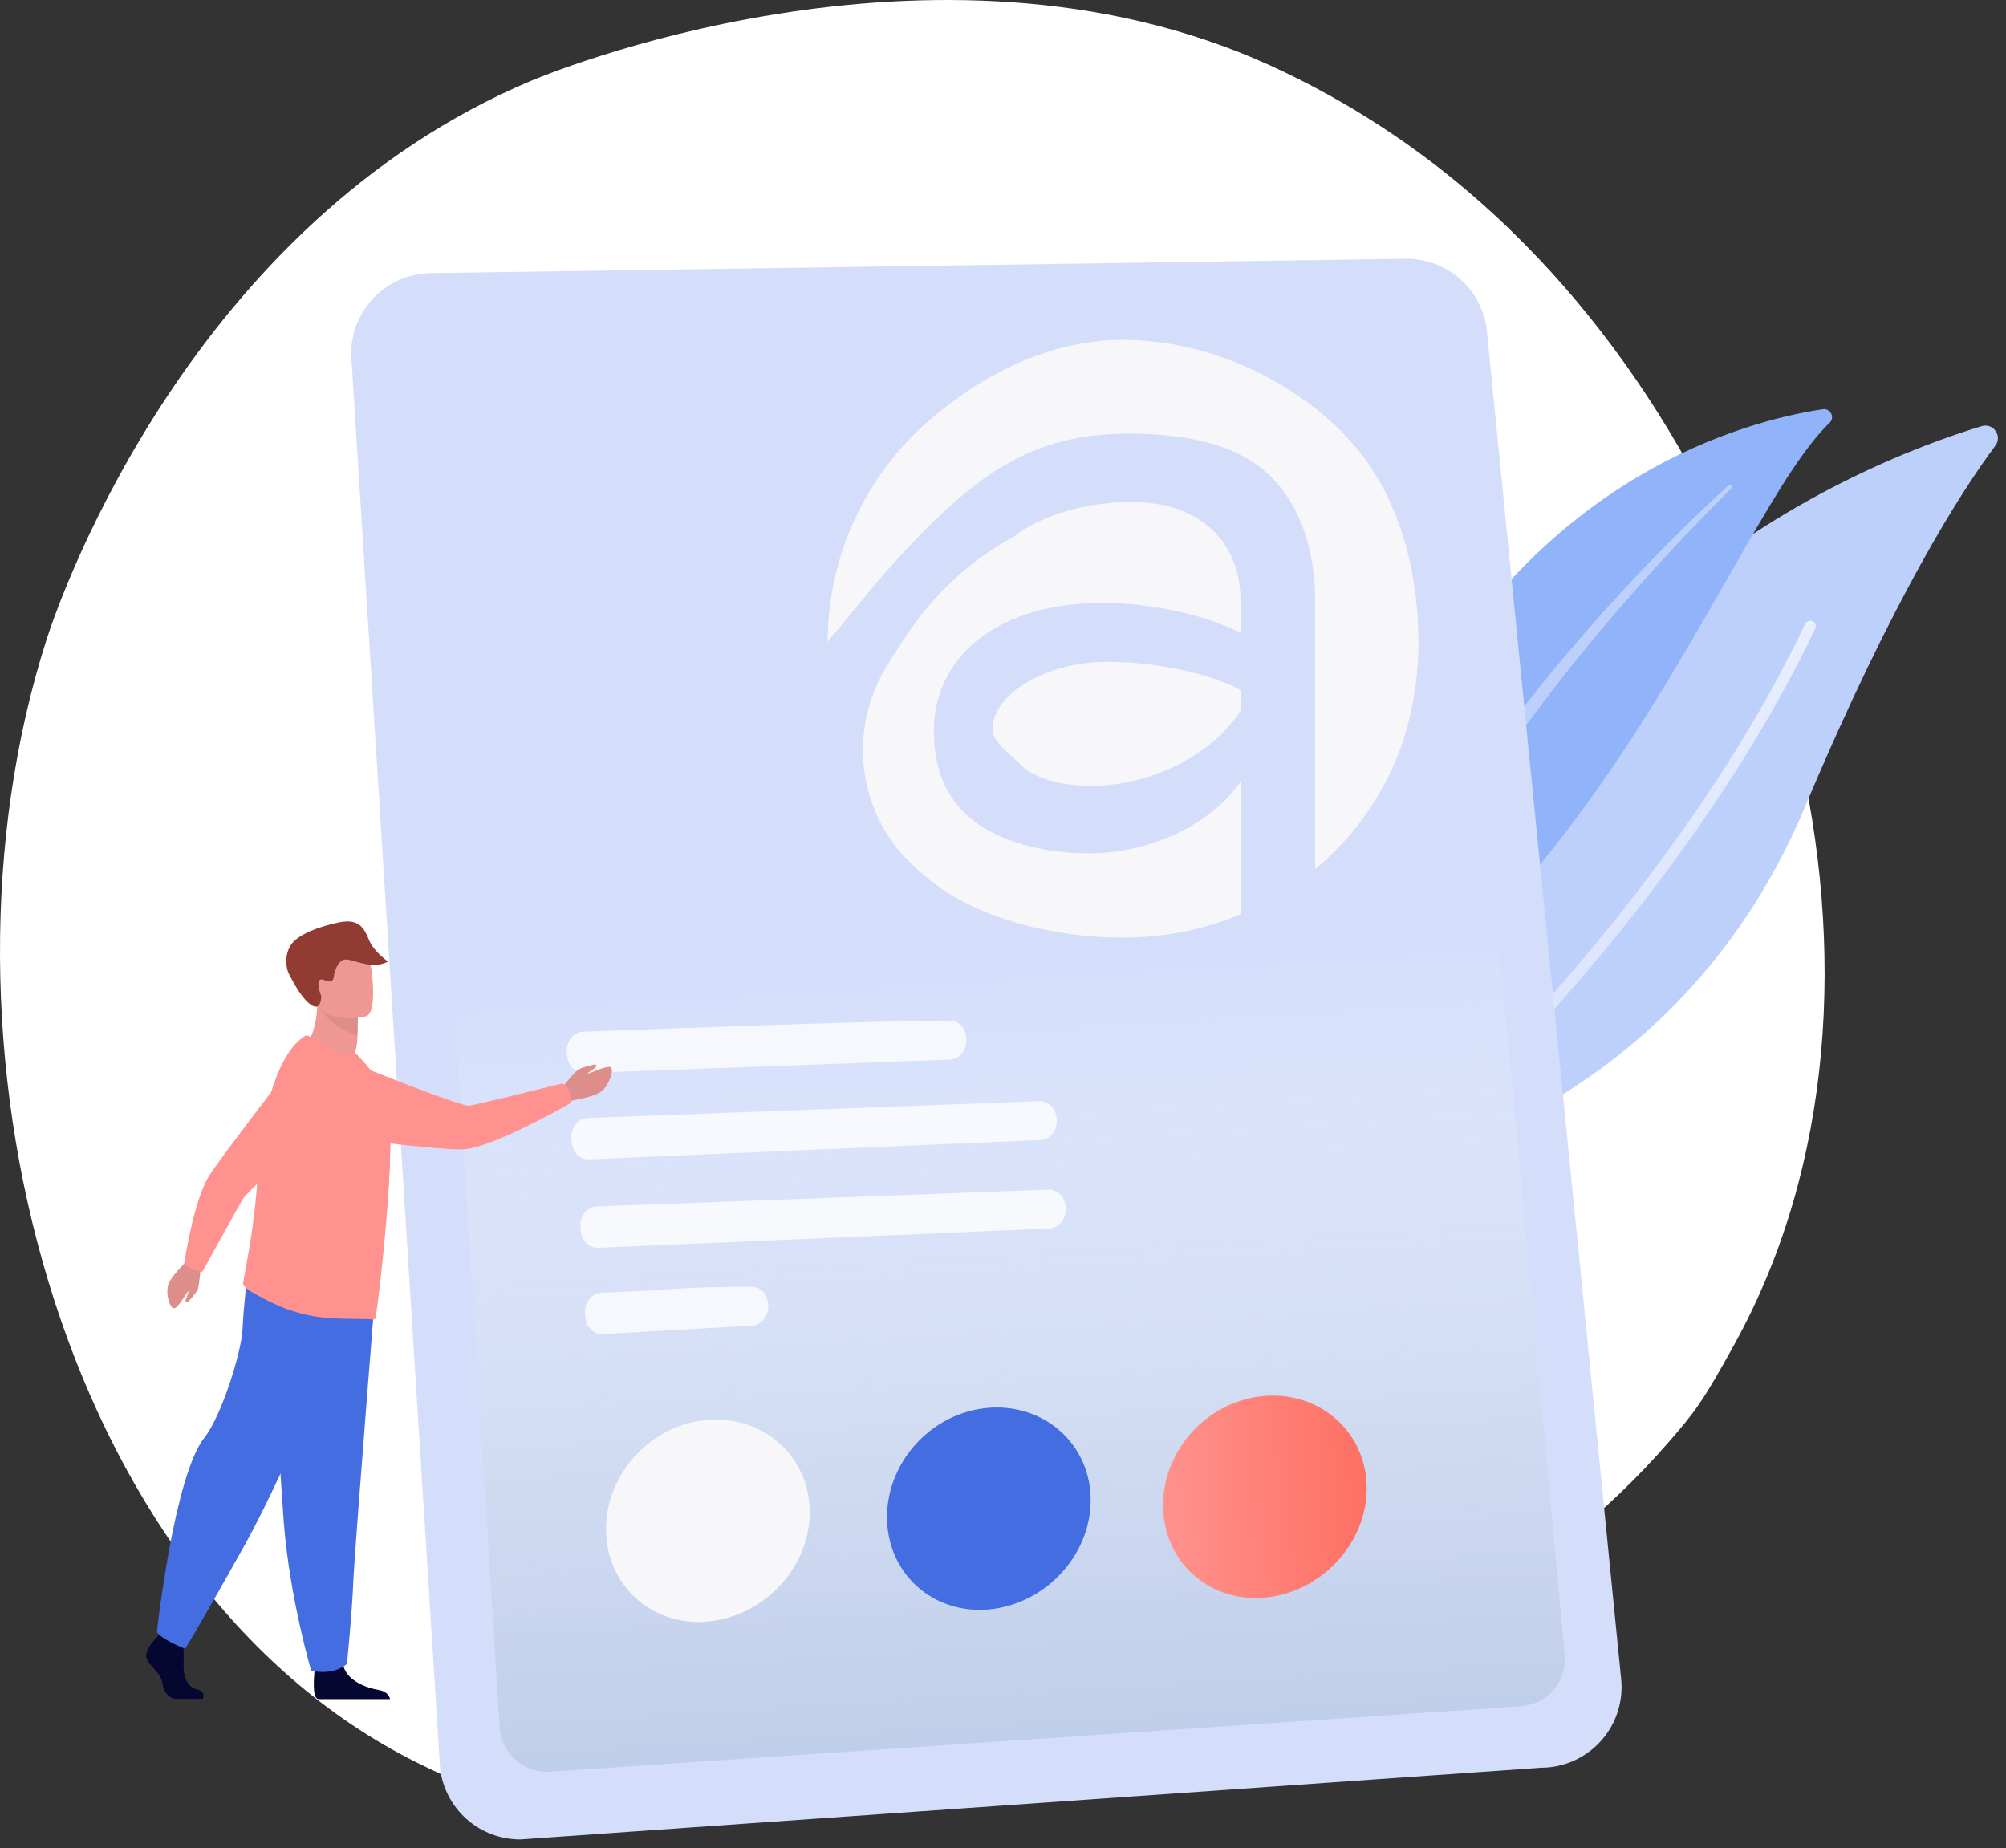 <svg width="165" height="152" viewBox="0 0 165 152" fill="none" xmlns="http://www.w3.org/2000/svg">
<rect x="0" y="0" width="165" height="152" fill="#333333" stroke="none"/>
<g clip-path="url(#clip0_465_10615)">
<path d="M142.737 110.43C140.036 115.356 139.4 116.134 137.29 118.571C116.717 142.342 79.082 148.351 69.705 149.156C54.578 150.453 47.251 151.459 34.21 144.932C4.576 130.1 -6.627 85.195 3.837 52.578C5.078 48.71 15.81 18.396 43.67 6.652C44.351 6.365 76.615 -7.286 104.443 5.368C110.788 8.265 116.662 12.093 121.871 16.725C147.056 39.051 158.784 81.155 142.737 110.43Z" fill="white"/>
<path d="M114.466 93.714C114.439 93.982 114.478 94.253 114.581 94.502C114.684 94.752 114.846 94.972 115.054 95.144C115.262 95.316 115.51 95.434 115.774 95.488C116.039 95.543 116.313 95.531 116.572 95.454C122.767 93.642 139.816 86.939 148.437 66.436C155.717 49.123 161.313 40.425 164.128 36.652C164.723 35.854 163.952 34.762 162.997 35.051C152.475 38.242 118.887 51.648 114.466 93.714Z" fill="#BDD0FB"/>
<path d="M115.887 94.412C115.921 94.47 115.968 94.52 116.023 94.558C116.079 94.596 116.143 94.621 116.209 94.631C116.276 94.641 116.344 94.637 116.409 94.618C116.473 94.599 116.533 94.567 116.583 94.522C116.797 94.332 138.099 75.313 149.311 51.696C149.363 51.587 149.37 51.461 149.329 51.347C149.288 51.234 149.204 51.141 149.094 51.089C148.985 51.037 148.859 51.031 148.745 51.072C148.631 51.112 148.538 51.196 148.486 51.306C137.355 74.751 116.19 93.652 115.977 93.84C115.898 93.91 115.846 94.006 115.829 94.11C115.813 94.214 115.833 94.321 115.887 94.412Z" fill="url(#paint0_linear_465_10615)"/>
<path d="M150.491 34.773C150.949 34.334 150.563 33.566 149.935 33.66C143.559 34.615 126.754 39.054 115.933 59.607C102.356 85.393 91.377 90.645 81.529 91.675C81.529 91.675 91.742 95.041 103.184 89.92C131.278 77.345 142.353 42.58 150.491 34.773Z" fill="#91B3FA"/>
<path d="M142.402 40.172C140.083 42.486 137.812 44.844 135.63 47.282C133.436 49.708 131.319 52.198 129.278 54.753C127.25 57.314 125.269 59.913 123.403 62.591C121.524 65.262 119.763 68.009 118.004 70.774C116.231 73.528 114.46 76.312 112.398 78.924C110.343 81.532 107.943 83.937 105.174 85.833C104.483 86.305 103.78 86.767 103.058 87.182C102.343 87.611 101.609 88.009 100.867 88.393C96.396 90.705 91.471 92.011 86.439 92.221C86.273 92.229 86.11 92.172 85.986 92.061C85.862 91.951 85.786 91.796 85.775 91.63C85.765 91.464 85.82 91.301 85.929 91.176C86.037 91.05 86.192 90.972 86.357 90.959H86.36C87.167 90.896 87.972 90.824 88.771 90.717C89.171 90.669 89.569 90.604 89.968 90.547C90.364 90.474 90.763 90.417 91.156 90.332C92.734 90.022 94.287 89.597 95.804 89.063C98.837 88.009 101.728 86.498 104.377 84.691C105.692 83.773 106.936 82.758 108.098 81.653C109.259 80.539 110.345 79.348 111.347 78.089C113.369 75.568 115.144 72.827 116.937 70.086C118.734 67.347 120.559 64.607 122.494 61.946C123.458 60.614 124.445 59.298 125.456 58.001C125.957 57.349 126.472 56.708 126.985 56.065C127.504 55.428 128.027 54.794 128.554 54.163C130.669 51.646 132.86 49.197 135.126 46.815C137.403 44.447 139.743 42.14 142.167 39.927C142.2 39.897 142.243 39.882 142.287 39.883C142.332 39.885 142.374 39.903 142.404 39.935C142.435 39.967 142.452 40.01 142.451 40.054C142.451 40.098 142.433 40.141 142.402 40.172H142.402Z" fill="#BDD0FB"/>
<path d="M36.2 145.456L28.933 29.881C28.822 28.959 28.907 28.024 29.181 27.136C29.456 26.249 29.915 25.429 30.527 24.73C31.14 24.031 31.893 23.468 32.737 23.078C33.582 22.688 34.499 22.479 35.43 22.465L115.595 21.284C117.26 21.26 118.873 21.86 120.116 22.966C121.358 24.072 122.139 25.603 122.303 27.256L133.347 138.114C133.439 139.035 133.336 139.965 133.046 140.844C132.755 141.723 132.284 142.532 131.661 143.218C131.038 143.904 130.279 144.452 129.431 144.828C128.583 145.203 127.665 145.397 126.738 145.397L42.795 151.294C41.17 151.294 39.602 150.7 38.386 149.624C37.171 148.548 36.393 147.065 36.2 145.456Z" fill="#D4DEFB"/>
<path d="M45.225 145.731L125.041 140.345C125.56 140.315 126.067 140.182 126.533 139.954C126.999 139.726 127.415 139.408 127.757 139.017C128.098 138.627 128.358 138.172 128.521 137.68C128.684 137.189 128.747 136.669 128.706 136.153L118.751 28.435L34.054 29.734L41.107 142.125C41.181 143.145 41.654 144.095 42.425 144.77C43.195 145.445 44.201 145.79 45.225 145.731Z" fill="url(#paint1_linear_465_10615)"/>
<path opacity="0.78" d="M49.076 99.23C55.475 99.001 80.04 98.08 86.243 97.847C87.025 97.817 87.672 98.541 87.672 99.444C87.672 100.304 87.082 101.01 86.338 101.042L49.195 102.632C48.48 102.663 47.862 102.06 47.77 101.241L47.746 101.033C47.642 100.097 48.258 99.26 49.076 99.23Z" fill="white"/>
<path opacity="0.78" d="M49.451 106.329C55.85 106.099 55.558 105.839 61.765 105.839C63.242 105.839 63.194 107.436 63.194 107.436C63.194 108.296 62.605 109.002 61.86 109.033L49.569 109.73C48.854 109.761 48.236 109.158 48.144 108.338L48.12 108.131C48.016 107.195 48.632 106.358 49.451 106.329Z" fill="white"/>
<path opacity="0.78" d="M47.956 84.856C54.355 84.627 71.855 83.956 78.063 83.954C79.516 83.954 79.492 85.552 79.492 85.552C79.492 86.412 78.903 87.117 78.158 87.149L48.075 88.258C47.359 88.289 46.741 87.686 46.649 86.867L46.626 86.659C46.521 85.723 47.138 84.886 47.956 84.856Z" fill="white"/>
<path opacity="0.78" d="M48.331 91.955C54.73 91.725 79.294 90.804 85.497 90.571C86.279 90.542 86.926 91.266 86.926 92.169C86.926 93.029 86.337 93.734 85.592 93.766L48.449 95.357C47.734 95.388 47.116 94.784 47.024 93.965L47.001 93.758C46.895 92.821 47.512 91.984 48.331 91.955Z" fill="white"/>
<path d="M66.594 124.026C66.793 128.55 63.208 132.714 58.586 133.329C53.965 133.947 50.057 130.726 49.858 126.132C49.659 121.537 53.244 117.366 57.865 116.818C62.487 116.273 66.395 119.501 66.594 124.026Z" fill="#F7F7FA"/>
<path d="M102.042 64.282C100.954 65.892 99.203 67.363 97.048 68.434C94.723 69.585 92.164 70.184 89.569 70.188C85.754 70.188 82.265 69.2 80.05 67.484C77.765 65.714 76.815 63.168 76.815 60.134C76.815 53.877 82.241 49.588 90.626 49.588C94.713 49.588 99.153 50.572 102.041 52.049V49.447C102.041 44.525 98.659 41.291 93.092 41.291C89.094 41.291 85.557 42.447 83.423 44.12C83.185 44.307 79.122 46.165 75.548 50.876C74.556 52.207 73.639 53.593 72.803 55.027C69.8 60.107 70.554 66.628 74.718 70.814C75.48 71.58 76.304 72.282 77.183 72.912C81.171 75.773 87.083 77.119 92.37 77.119C95.689 77.126 98.977 76.475 102.041 75.203L102.042 64.282Z" fill="#F7F7FA"/>
<path d="M87.629 54.852C84.488 55.656 81.644 57.567 81.644 59.993C81.644 61.048 83.03 61.964 83.727 62.697C84.887 63.919 86.962 64.633 89.781 64.633C92.212 64.633 94.696 64.001 96.863 62.911C99.03 61.821 100.879 60.274 102.042 58.447V56.759C99.224 55.282 94.855 54.438 91.191 54.438C89.991 54.427 88.794 54.566 87.629 54.852Z" fill="#F7F7FA"/>
<path d="M110.978 36.172C106.535 31.329 99.468 27.953 92.37 27.953C86.278 27.953 80.709 30.869 76.445 34.565C73.826 36.827 71.724 39.624 70.281 42.766C68.837 45.907 68.085 49.322 68.075 52.778C69.889 50.634 71.419 48.677 72.674 47.258C80.064 38.913 84.806 35.602 93.163 35.666C97.297 35.698 101.097 36.444 103.649 38.432C106.751 40.85 108.173 44.895 108.173 49.447V71.493C111.365 68.841 113.795 65.391 115.214 61.495C116.155 58.911 116.669 55.783 116.669 52.875C116.668 46.568 114.934 40.484 110.978 36.172Z" fill="#F7F7FA"/>
<path d="M89.704 123.033C89.903 127.556 86.318 131.72 81.697 132.336C77.075 132.953 73.168 129.732 72.968 125.139C72.769 120.544 76.354 116.372 80.976 115.825C85.597 115.28 89.505 118.508 89.704 123.033Z" fill="#436DE1"/>
<path d="M112.408 122.058C112.607 126.581 109.022 130.745 104.4 131.361C99.779 131.978 95.871 128.757 95.672 124.163C95.473 119.568 99.058 115.397 103.679 114.85C108.301 114.304 112.208 117.532 112.408 122.058Z" fill="url(#paint2_linear_465_10615)"/>
<path d="M46.1 89.598C46.1 89.598 47.298 88.149 47.556 87.978C47.814 87.806 48.946 87.506 49.011 87.566C49.075 87.627 49.078 87.714 48.938 87.838C48.798 87.962 48.262 88.273 48.339 88.308C48.415 88.344 50.03 87.541 50.263 87.811C50.496 88.081 50.131 89.195 49.509 89.729C48.886 90.263 47.029 90.49 46.912 90.565C45.921 91.197 46.1 89.598 46.1 89.598Z" fill="#DD8D8A"/>
<path d="M25.001 86.252C25.001 86.252 26.723 88.29 28.915 87.437C28.915 87.437 29.387 86.299 29.393 85.46C29.394 85.357 29.395 85.257 29.397 85.162C29.409 84.217 29.44 83.687 29.44 83.687C29.44 83.687 29.439 83.687 29.438 83.687C29.338 83.645 26.087 82.313 26.089 82.424C26.145 84.979 25.001 86.252 25.001 86.252Z" fill="#EE9793"/>
<path d="M26.416 83.033C26.729 83.613 27.806 84.747 29.397 85.162C29.409 84.217 29.44 83.687 29.44 83.687C29.44 83.687 29.439 83.687 29.438 83.687C29.348 83.662 26.322 82.862 26.416 83.033Z" fill="#DD8D8A"/>
<path d="M30.121 83.588C30.121 83.588 26.464 84.446 25.964 82.166C25.463 79.885 24.654 78.46 26.968 77.816C29.282 77.172 29.928 77.943 30.281 78.663C30.633 79.384 31.06 83.307 30.121 83.588Z" fill="#EE9793"/>
<path d="M26.089 82.787C26.039 82.819 25.252 83.06 23.762 80.098C23.528 79.633 23.369 78.628 23.914 77.739C24.459 76.85 26.393 76.151 27.999 75.847C29.606 75.543 29.991 76.445 30.37 77.351C30.767 78.303 31.914 79.086 31.914 79.086C30.529 79.858 28.86 78.754 28.282 78.936C27.703 79.117 27.499 80.026 27.456 80.317C27.413 80.609 27.346 80.851 26.619 80.591C25.892 80.331 26.291 81.618 26.408 81.865C26.408 81.865 26.506 82.521 26.089 82.787Z" fill="#923B33"/>
<path d="M16.668 139.731H14.454C13.99 139.731 13.474 139.262 13.345 138.401C13.216 137.541 12.261 137.071 12.055 136.366C11.848 135.662 12.906 134.671 12.906 134.671L13.083 134.441L13.267 134.201L15.021 134.618C15.021 134.618 15.065 135.041 15.092 135.579C15.11 135.967 15.121 136.416 15.099 136.81C15.047 137.749 15.359 138.76 16.184 138.943C17.009 139.126 16.668 139.731 16.668 139.731Z" fill="#050730"/>
<path d="M32.084 139.753H26.214C26.172 139.746 26.13 139.733 26.09 139.716C25.698 139.514 25.821 137.973 25.867 137.497C25.877 137.409 25.883 137.357 25.883 137.357C25.883 137.357 27.947 135.661 28.231 136.96C28.24 137 28.25 137.04 28.261 137.079V137.08C28.62 138.295 30.221 138.846 31.146 139C31.854 139.118 32.037 139.541 32.084 139.753Z" fill="#050730"/>
<path d="M30.901 105.885C30.901 105.885 30.587 109.788 30.219 114.478C29.719 120.85 29.116 128.677 29.056 130.159C28.954 132.734 28.54 136.853 28.54 136.853C28.54 136.853 27.561 137.831 25.599 137.419C25.599 137.419 23.852 131.54 23.352 125.319C23.345 125.218 23.337 125.115 23.329 125.012C22.865 118.68 22.143 105.345 22.143 105.345L30.901 105.885Z" fill="#436DE1"/>
<path d="M29.469 106.349C29.469 106.349 23.819 120.481 20.104 127.123C16.389 133.764 15.228 135.617 15.228 135.617C15.228 135.617 13.1 134.768 12.906 134.189C12.906 134.189 14.327 121.367 16.815 118.242C18.221 116.476 19.873 111.176 19.95 109.322C20.026 107.469 20.453 103.801 20.453 103.801L29.469 106.349Z" fill="#436DE1"/>
<path d="M16.533 103.995C16.533 103.995 16.387 105.76 16.28 106.031C16.172 106.302 15.458 107.142 15.376 107.13C15.293 107.118 15.243 107.052 15.285 106.881C15.327 106.709 15.573 106.181 15.495 106.195C15.418 106.209 14.6 107.697 14.274 107.613C13.949 107.529 13.63 106.471 13.824 105.724C14.018 104.977 15.333 103.803 15.383 103.683C15.809 102.662 16.533 103.995 16.533 103.995Z" fill="#DD8D8A"/>
<path d="M15.927 104.443C16.552 104.643 16.652 104.598 16.652 104.598C16.652 104.598 19.696 99.069 20.004 98.562C20.313 98.056 26.467 92.362 26.467 92.362L24.885 86.478C24.885 86.478 17.886 95.522 17.13 96.82C15.881 98.965 15.149 103.945 15.149 103.945C15.361 104.175 15.629 104.346 15.927 104.443Z" fill="url(#paint3_linear_465_10615)"/>
<path d="M32.093 94.672C32.072 95.881 32.001 97.239 31.906 98.619C31.9 98.701 31.895 98.783 31.889 98.865C31.828 99.719 31.762 100.576 31.687 101.412C31.656 101.746 31.624 102.077 31.59 102.403L31.585 102.447C31.583 102.568 31.568 102.7 31.554 102.821C31.246 105.95 30.922 108.422 30.862 108.46C30.792 108.509 30.706 108.531 30.621 108.522C29.799 108.419 27.345 108.605 25.336 108.169C23.64 107.812 22.181 107.135 20.634 106.223C20.429 106.102 19.961 105.781 19.999 105.542C20.036 105.278 20.105 104.898 20.193 104.419C20.498 102.755 21.024 99.891 21.203 96.54C21.238 95.916 21.289 95.301 21.355 94.694C21.51 93.204 21.784 91.729 22.174 90.283C22.863 87.808 23.875 85.913 25.145 85.172C25.311 85.079 26.204 85.646 27.024 86.171C27.716 86.613 28.537 86.807 29.354 86.722L30.036 87.475C30.863 88.433 31.743 89.709 31.983 91.523C32.001 91.657 32.016 91.8 32.029 91.951C32.097 92.856 32.119 93.765 32.093 94.672Z" fill="url(#paint4_linear_465_10615)"/>
<path d="M32.094 94.672C32.072 95.881 32.001 97.239 31.906 98.619C31.901 98.701 31.895 98.783 31.889 98.865C27.191 95.93 26.467 90.561 26.467 90.561C28.779 90.663 30.615 91.193 32.03 91.951C32.098 92.856 32.119 93.765 32.094 94.672Z" fill="url(#paint5_linear_465_10615)"/>
<path d="M46.813 89.743C46.57 89.089 46.194 89.132 46.194 89.132C46.194 89.132 39.209 90.868 38.582 90.943C37.955 91.017 31.06 88.257 31.06 88.257C31.06 88.257 28.346 87.041 27.075 88.151C25.97 89.115 25.92 90.337 26.178 91.362C26.331 91.96 26.66 92.497 27.124 92.905C27.587 93.312 28.163 93.571 28.776 93.647C31.589 94.005 37.202 94.678 38.378 94.514C40.996 94.151 46.928 90.734 46.928 90.734C46.967 90.399 46.927 90.06 46.813 89.743Z" fill="url(#paint6_linear_465_10615)"/>
</g>
<defs>
<linearGradient id="paint0_linear_465_10615" x1="136.735" y1="77.671" x2="128.608" y2="67.995" gradientUnits="userSpaceOnUse">
<stop stop-color="#DAE3FE"/>
<stop offset="1" stop-color="#E9EFFD"/>
</linearGradient>
<linearGradient id="paint1_linear_465_10615" x1="88.4" y1="199.095" x2="81.174" y2="78.987" gradientUnits="userSpaceOnUse">
<stop stop-color="#ADC0E0"/>
<stop offset="0.161" stop-color="#AEC1E0" stop-opacity="0.985"/>
<stop offset="0.297" stop-color="#B2C4E2" stop-opacity="0.938"/>
<stop offset="0.425" stop-color="#B8C9E4" stop-opacity="0.86"/>
<stop offset="0.548" stop-color="#C2D0E8" stop-opacity="0.749"/>
<stop offset="0.666" stop-color="#CDD9EC" stop-opacity="0.607"/>
<stop offset="0.782" stop-color="#DCE4F2" stop-opacity="0.432"/>
<stop offset="0.893" stop-color="#ECF1F8" stop-opacity="0.229"/>
<stop offset="1" stop-color="white" stop-opacity="0"/>
</linearGradient>
<linearGradient id="paint2_linear_465_10615" x1="95.641" y1="123.472" x2="112.437" y2="122.747" gradientUnits="userSpaceOnUse">
<stop stop-color="#FF928E"/>
<stop offset="1" stop-color="#FE7062"/>
</linearGradient>
<linearGradient id="paint3_linear_465_10615" x1="1865.56" y1="18816.5" x2="3248.06" y2="18816.5" gradientUnits="userSpaceOnUse">
<stop stop-color="#FF928E"/>
<stop offset="1" stop-color="#FE7062"/>
</linearGradient>
<linearGradient id="paint4_linear_465_10615" x1="2632.86" y1="24557.1" x2="4214.41" y2="24557.1" gradientUnits="userSpaceOnUse">
<stop stop-color="#FF928E"/>
<stop offset="1" stop-color="#FE7062"/>
</linearGradient>
<linearGradient id="paint5_linear_465_10615" x1="1636.55" y1="8596.94" x2="1979.25" y2="8596.94" gradientUnits="userSpaceOnUse">
<stop stop-color="#FF928E"/>
<stop offset="1" stop-color="#FE7062"/>
</linearGradient>
<linearGradient id="paint6_linear_465_10615" x1="5899.84" y1="6844.24" x2="10611.2" y2="6844.24" gradientUnits="userSpaceOnUse">
<stop stop-color="#FF928E"/>
<stop offset="1" stop-color="#FE7062"/>
</linearGradient>
<clipPath id="clip0_465_10615">
<rect width="164.337" height="151.294" fill="white"/>
</clipPath>
</defs>
</svg>
